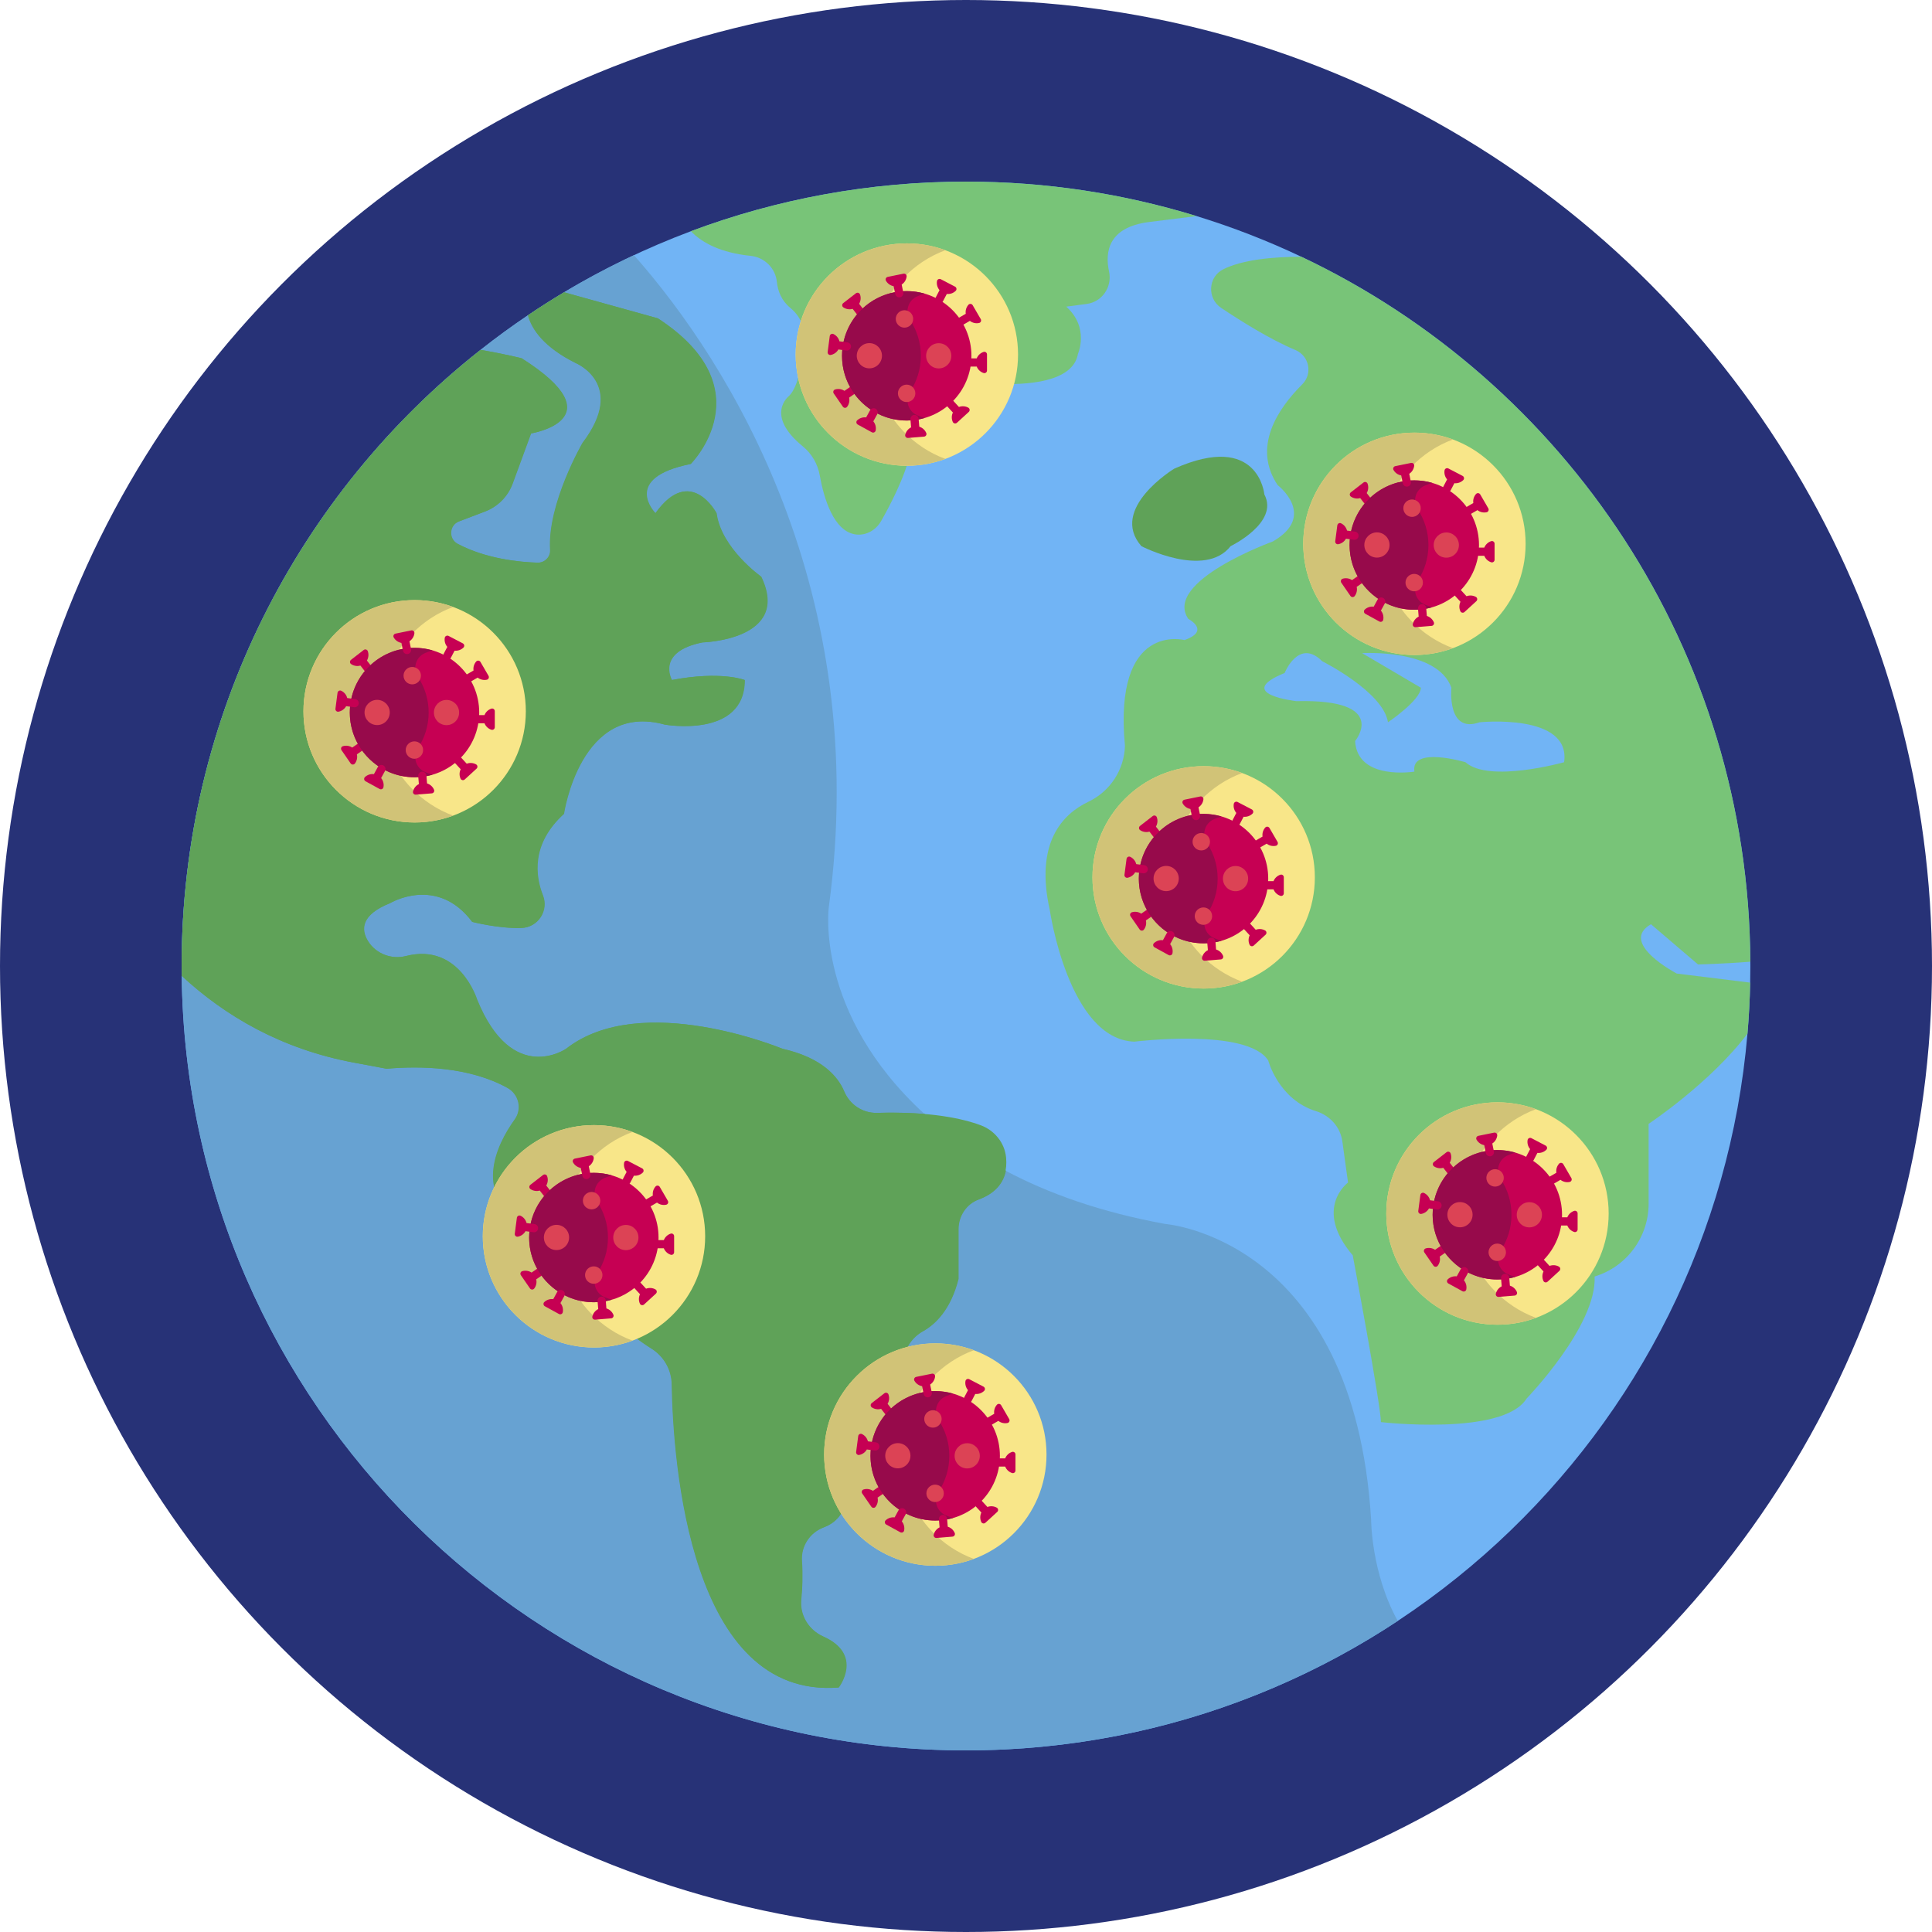 <?xml version="1.0" encoding="iso-8859-1"?>
<!-- Generator: Adobe Illustrator 22.0.1, SVG Export Plug-In . SVG Version: 6.00 Build 0)  -->
<svg version="1.1" xmlns="http://www.w3.org/2000/svg" xmlns:xlink="http://www.w3.org/1999/xlink" x="0px" y="0px"
	 viewBox="0 0 512 512" style="enable-background:new 0 0 512 512;" xml:space="preserve">
<g id="BULINE">
	<circle id="XMLID_1285_" style="fill:#273277;" cx="256" cy="256" r="256"/>
</g>
<g id="Icons">
	<g id="XMLID_1635_">
		<g id="XMLID_2345_">
			<path id="XMLID_2355_" style="fill:#71B4F5;" d="M463.864,256c0,1.476-0.02,2.942-0.049,4.408
				c-0.089,4.555-0.334,9.071-0.718,13.538c-9.101,106.394-98.346,189.924-207.102,189.924
				c-113.921,0-206.433-91.646-207.84-205.232c-0.01-0.876-0.02-1.761-0.02-2.637c0-66.223,30.972-125.215,79.21-163.271
				c4.063-3.207,8.245-6.267,12.544-9.16c3.129-2.125,6.326-4.152,9.573-6.1c10.626-6.356,21.871-11.787,33.628-16.194
				c22.688-8.501,47.255-13.144,72.904-13.144c21.271,0,41.784,3.198,61.107,9.13c9.563,2.932,18.831,6.543,27.755,10.773
				c70.031,33.156,118.564,104.299,118.997,186.824C463.864,255.242,463.864,255.616,463.864,256z"/>
			<path id="XMLID_2354_" style="fill:#67A2D2;" d="M370.417,429.562c-32.821,21.684-72.146,34.307-114.422,34.307
				c-113.921,0-206.433-91.646-207.84-205.232c-0.01-0.876-0.02-1.761-0.02-2.637c0-66.223,30.972-125.215,79.21-163.271
				c4.063-3.207,8.245-6.267,12.544-9.16c3.129-2.125,6.326-4.152,9.573-6.1c5.992-3.581,12.18-6.867,18.536-9.848
				c25.541,28.837,63.006,89.403,51.643,172.785c0,0-3.847,28.06,25.354,54.811c5.893,5.392,12.977,10.508,21.487,15.033
				c11.354,6.031,25.265,10.999,42.286,14.108c0,0,50.039,3.699,54.594,78.384C363.363,402.742,363.363,416.86,370.417,429.562z"/>
			<path id="XMLID_2353_" style="fill:#5FA258;" d="M253.939,325.722v13.187c-2.051,8.193-6.159,12.078-9.451,13.916
				c-2.82,1.575-4.749,4.393-5.056,7.608c-1.1,11.513-6.313,16.692-10.324,18.996c-3.024,1.737-4.842,4.999-4.842,8.486v8.364
				c0,3.685-2.255,6.995-5.684,8.345l-0.511,0.201c-3.585,1.411-5.896,4.971-5.628,8.814c0.265,3.803,0.111,7.347-0.179,10.268
				c-0.416,4.189,2.004,8.072,5.848,9.789c10.8,4.823,4.088,13.506,4.088,13.506c-39.39,3.105-43.824-59.376-44.205-80.37
				c-0.07-3.876-2.123-7.419-5.416-9.465c-14.154-8.797-32.531-31.524-32.531-31.524c-15.163-8.924-8.598-22.314-3.656-29.188
				c2.012-2.798,1.069-6.695-1.949-8.36c-10.233-5.648-23.181-5.847-32.037-5.072c-2.519-0.472-5.313-0.994-8.412-1.574
				c-19.441-3.581-34.415-12.426-45.838-23.012c-0.01-0.876-0.02-1.761-0.02-2.637c0-66.223,30.972-125.215,79.21-163.271
				c6.572,1.122,10.832,2.214,10.832,2.214c25.521,16.184,2.489,19.923,2.489,19.923l-4.875,13.288
				c-1.253,3.414-3.925,6.117-7.325,7.407l-6.879,2.61c-2.633,0.999-2.847,4.632-0.359,5.951c7.47,3.963,16.266,4.84,21.192,4.993
				c1.891,0.058,3.456-1.513,3.342-3.402c-0.744-12.271,8.6-28.359,8.6-28.359c11.826-15.565-1.869-21.163-1.869-21.163
				c-8.264-4.132-11.541-8.756-12.603-12.623c3.129-2.125,6.326-4.152,9.573-6.1l24.813,6.897
				c28.63,18.674,8.707,38.587,8.707,38.587c-18.664,3.739-9.327,13.066-9.327,13.066c9.327-13.066,16.175,0,16.175,0
				c1.249,9.337,11.826,16.804,11.826,16.804c8.087,16.804-15.555,17.424-15.555,17.424c-12.446,2.499-8.097,9.966-8.097,9.966
				c13.075-2.489,19.293,0,19.293,0c0,15.555-21.153,11.816-21.153,11.816c-22.412-6.218-26.761,23.652-26.761,23.652
				c-8.805,8.002-7.577,16.52-5.578,21.583c1.602,4.057-1.29,8.501-5.648,8.656c-5.989,0.212-13.046-1.608-13.046-1.608
				c-9.337-12.446-21.783-4.978-21.783-4.978c-7.782,3.114-7.782,7.003-5.837,10.113c2.09,3.341,6.229,4.889,10.047,3.914
				c14.13-3.608,18.812,11.485,18.812,11.485c9.337,23.032,23.652,13.076,23.652,13.076c19.913-15.565,57.251,0,57.251,0
				c10.484,2.368,14.722,7.307,16.406,11.324c1.471,3.509,4.917,5.79,8.72,5.68c14.19-0.411,22.733,1.502,27.518,3.278
				c3.658,1.358,6.347,4.637,6.72,8.521c0.648,6.741-3.585,9.786-7.333,11.157C256.033,319.071,253.939,322.257,253.939,325.722z"/>
			<path id="XMLID_2349_" style="fill:#78C478;" d="M437.526,244.932l12.465,10.655c0,0,6.484-0.138,13.863-0.728
				c-0.433-82.526-48.966-153.668-118.997-186.824c-7.768,0.024-15.585,0.815-20.644,3.308c-4.077,2.01-4.379,7.713-0.604,10.245
				c4.973,3.335,12.858,8.301,19.704,11.184c3.654,1.539,4.611,6.281,1.801,9.078c-6.478,6.449-13.287,16.575-6.534,26.701
				c0,0,10.576,8.097-1.25,14.935c0,0-29.25,10.586-22.402,20.543c0,0,6.011,3.109-1.033,5.598c0,0-18.88-4.978-15.771,28.01v0
				c-0.182,6.384-3.942,12.103-9.71,14.846c-6.818,3.242-14.214,10.856-10.204,28.719c0,0,4.978,34.228,22.402,34.848
				c0,0,29.87-3.729,35.478,4.978c0,0,2.694,10.343,12.674,13.445c3.682,1.145,6.448,4.196,6.975,8.016l1.503,10.897
				c0,0-9.337,6.848,1.25,19.293c0,0,7.467,39.836,7.467,44.195c0,0,32.359,3.729,38.587-6.228c0,0,18.664-19.293,18.044-32.359h0
				c8.504-2.589,14.315-10.433,14.315-19.322v-21.134c0,0,16.243-10.754,26.19-23.888c0.384-4.467,0.63-8.983,0.718-13.538
				l-19.441-2.401C444.374,258.007,428.819,249.91,437.526,244.932z M414.504,201.996c0,0-19.913,5.598-26.141,0
				c0,0-14.6-4.358-13.528,2.489c0,0-15.102,2.489-15.722-8.097c0,0,9.337-11.196-15.555-10.576c0,0-16.804-1.869-3.119-7.467
				c0,0,3.739-9.337,9.957-3.109c0,0,16.184,8.087,17.434,16.175c0,0,8.707-5.874,8.707-9.16l-15.555-9.16
				c0,0,19.913-1.249,23.652,9.16c0,0-1.25,12.269,7.467,9.16C392.102,191.41,416.373,188.921,414.504,201.996z"/>
			<path id="XMLID_2348_" style="fill:#5FA258;" d="M311.192,124.198c0,0-17.426,10.58-8.713,20.538c0,0,16.803,8.713,23.649,0
				c0,0,12.906-6.224,8.943-13.692C335.071,131.044,333.597,114.24,311.192,124.198z"/>
			<path id="XMLID_2347_" style="fill:#78C478;" d="M287.956,80.553l-5.397,0.705c6.228,5.598,3.119,12.475,3.119,12.475
				c-1.272,7.651-13.78,8.334-21.646,7.989c-3.07-0.135-6.09,1.128-7.962,3.566c-1.91,2.488-5.225,4.607-8.212,6.158
				c-3.383,1.756-5.814,4.946-6.634,8.668c-1.403,6.368-5.56,14.188-7.724,17.982c-1.342,2.353-3.922,3.868-6.613,3.552
				c-6.021-0.707-8.603-9.822-9.647-15.689c-0.537-3.016-2.123-5.741-4.497-7.678c-10.232-8.351-3.62-13.371-3.62-13.371
				c2.593-2.593,3.643-9.592,4.069-14.836c0.266-3.283-1.206-6.394-3.752-8.482c-2.395-1.964-3.319-4.539-3.566-6.916
				c-0.379-3.64-3.306-6.496-6.946-6.873c-7.895-0.818-12.806-3.404-15.837-6.526c22.688-8.501,47.255-13.144,72.904-13.144
				c21.271,0,41.784,3.198,61.107,9.13l-12.761,1.594c-10.587,1.412-11.566,7.829-10.431,13.118
				C294.785,76.046,292.086,80.013,287.956,80.553z"/>
			<path id="XMLID_2346_" style="fill:#5FA258;" d="M266.585,310.25c-0.846,4.339-4.181,6.533-7.202,7.635
				c-3.247,1.19-5.342,4.368-5.342,7.841v13.184c-2.056,8.196-6.159,12.082-9.455,13.912c-2.814,1.574-4.752,4.398-5.057,7.615
				c-1.102,11.511-6.307,16.686-10.321,18.988c-3.02,1.741-4.841,5.008-4.841,8.491v8.363c0,3.689-2.253,6.995-5.687,8.343
				l-0.512,0.207c-3.581,1.407-5.893,4.968-5.628,8.815c0.266,3.798,0.108,7.34-0.177,10.262c-0.413,4.191,2.007,8.077,5.844,9.789
				c10.803,4.821,4.093,13.508,4.093,13.508c-39.394,3.109-43.831-59.376-44.205-80.371c-0.069-3.876-2.125-7.418-5.421-9.465
				c-14.148-8.796-32.526-31.523-32.526-31.523c-15.161-8.924-8.599-22.314-3.66-29.191c2.017-2.794,1.072-6.69-1.948-8.353
				c-10.232-5.657-23.18-5.854-32.034-5.077c-2.519-0.472-5.313-0.994-8.412-1.574c-19.441-3.581-34.415-12.426-45.838-23.012
				c-0.01-0.876-0.02-1.761-0.02-2.637c0-66.223,30.972-125.215,79.21-163.271c6.572,1.122,10.832,2.214,10.832,2.214
				c25.521,16.184,2.489,19.923,2.489,19.923l-4.88,13.292c-1.25,3.414-3.926,6.11-7.32,7.399l-6.887,2.617
				c-2.627,0.994-2.843,4.634-0.354,5.952c7.467,3.955,16.263,4.841,21.192,4.988c1.889,0.059,3.453-1.515,3.345-3.404
				c-0.748-12.269,8.599-28.355,8.599-28.355c11.826-15.565-1.869-21.163-1.869-21.163c-8.264-4.132-11.541-8.756-12.603-12.623
				c3.129-2.125,6.326-4.152,9.573-6.1l24.813,6.897c28.63,18.674,8.707,38.587,8.707,38.587
				c-18.664,3.739-9.327,13.066-9.327,13.066c9.327-13.066,16.175,0,16.175,0c1.25,9.337,11.826,16.804,11.826,16.804
				c8.087,16.804-15.555,17.424-15.555,17.424c-12.446,2.499-8.097,9.966-8.097,9.966c13.075-2.489,19.293,0,19.293,0
				c0,15.555-21.153,11.816-21.153,11.816c-22.412-6.218-26.761,23.652-26.761,23.652c-8.806,7.999-7.576,16.519-5.578,21.586
				c1.604,4.053-1.289,8.501-5.647,8.648c-5.992,0.216-13.046-1.604-13.046-1.604c-9.337-12.446-21.783-4.978-21.783-4.978
				c-7.782,3.109-7.782,7.005-5.844,10.114c2.096,3.335,6.238,4.89,10.055,3.916c14.128-3.611,18.811,11.482,18.811,11.482
				c9.337,23.032,23.652,13.076,23.652,13.076c19.913-15.565,57.251,0,57.251,0c10.478,2.371,14.719,7.31,16.401,11.324
				c1.476,3.512,4.919,5.795,8.727,5.677c4.841-0.138,9.022-0.01,12.613,0.295C250.99,300.608,258.074,305.724,266.585,310.25z"/>
		</g>
		<g id="XMLID_2308_">
			<g id="XMLID_2342_">
				<circle id="XMLID_2344_" style="fill:#F8E689;" cx="318.982" cy="232.509" r="29.465"/>
				<path id="XMLID_2343_" style="fill:#D1C377;" d="M318.133,252.904c3.058,3.187,6.829,5.694,11.054,7.255
					c-3.178,1.177-6.62,1.816-10.206,1.816c-16.27,0-29.464-13.194-29.464-29.464c0-16.275,13.194-29.468,29.464-29.468
					c3.586,0,7.028,0.639,10.206,1.816c-4.225,1.561-7.996,4.068-11.054,7.255c-5.077,5.295-8.2,12.485-8.2,20.398
					C309.934,240.423,313.056,247.608,318.133,252.904z"/>
			</g>
			<g id="XMLID_2309_">
				<g id="XMLID_2340_">
					<path id="XMLID_2341_" style="fill:#C60053;" d="M332.257,250.579l3.135-2.874c0.345-0.317,0.293-0.885-0.114-1.117
						c-0.762-0.434-1.681-0.5-2.496-0.191l-1.441-1.572c-0.406-0.443-1.094-0.472-1.536-0.067c-0.443,0.406-0.472,1.094-0.067,1.536
						l1.441,1.572c-0.378,0.785-0.392,1.706-0.025,2.503C331.35,250.794,331.912,250.895,332.257,250.579z"/>
				</g>
				<g id="XMLID_2338_">
					<path id="XMLID_2339_" style="fill:#C60053;" d="M338.561,223.109l-2.135-3.678c-0.235-0.405-0.802-0.476-1.116-0.128
						c-0.587,0.651-0.849,1.535-0.722,2.397l-1.844,1.071c-0.519,0.301-0.696,0.967-0.394,1.486
						c0.301,0.519,0.967,0.696,1.486,0.394l1.844-1.071c0.685,0.538,1.582,0.748,2.439,0.562
						C338.577,224.041,338.796,223.514,338.561,223.109z"/>
				</g>
				<g id="XMLID_2336_">
					<path id="XMLID_2337_" style="fill:#C60053;" d="M331.749,214.508l-3.77-1.968c-0.415-0.217-0.932,0.026-1.011,0.488
						c-0.148,0.864,0.103,1.751,0.67,2.411l-0.987,1.89c-0.278,0.532-0.072,1.189,0.461,1.467c0.532,0.278,1.189,0.072,1.467-0.461
						l0.987-1.89c0.866,0.088,1.737-0.213,2.362-0.829C332.26,215.288,332.164,214.725,331.749,214.508z"/>
				</g>
				<g id="XMLID_2334_">
					<path id="XMLID_2335_" style="fill:#C60053;" d="M299.605,242.82l2.415,3.501c0.266,0.386,0.836,0.412,1.122,0.041
						c0.535-0.695,0.727-1.596,0.534-2.445l1.755-1.211c0.494-0.341,0.619-1.018,0.278-1.512s-1.018-0.619-1.512-0.278l-1.755,1.211
						c-0.725-0.483-1.636-0.623-2.475-0.37C299.517,241.891,299.339,242.434,299.605,242.82z"/>
				</g>
				<g id="XMLID_2332_">
					<path id="XMLID_2333_" style="fill:#C60053;" d="M305.481,216.265l-3.36,2.608c-0.37,0.287-0.365,0.858,0.022,1.123
						c0.724,0.495,1.635,0.636,2.472,0.395l1.308,1.684c0.368,0.474,1.051,0.56,1.525,0.192c0.474-0.368,0.56-1.051,0.192-1.525
						l-1.308-1.684c0.441-0.751,0.53-1.668,0.23-2.492C306.403,216.124,305.851,215.977,305.481,216.265z"/>
				</g>
				<circle id="XMLID_2331_" style="fill:#C60053;" cx="318.948" cy="232.84" r="17.145"/>
				<path id="XMLID_2330_" style="fill:#970A4B;" d="M321.731,248.599c-2.453-1.055-3.346-4.088-1.873-6.315
					c1.791-2.708,2.833-5.954,2.833-9.443c0-3.489-1.043-6.735-2.833-9.442c-1.473-2.228-0.581-5.261,1.873-6.315
					c0.018-0.008,0.035-0.015,0.053-0.023c0.628-0.268,1.275-0.498,1.939-0.69c-1.515-0.439-3.118-0.674-4.775-0.674
					c-2.382,0-4.651,0.486-6.712,1.364c-6.134,2.611-10.433,8.694-10.433,15.78c0,7.087,4.3,13.169,10.433,15.781
					c2.061,0.878,4.33,1.364,6.712,1.364c1.657,0,3.26-0.235,4.775-0.674c-0.664-0.191-1.311-0.423-1.939-0.69
					C321.766,248.614,321.748,248.606,321.731,248.599z"/>
				<g id="XMLID_2328_">
					<circle id="XMLID_2329_" style="fill:#DC4355;" cx="309.046" cy="232.819" r="3.341"/>
				</g>
				<g id="XMLID_2326_">
					<circle id="XMLID_2327_" style="fill:#DC4355;" cx="327.43" cy="232.84" r="3.341"/>
				</g>
				<g id="XMLID_2322_">
					<circle id="XMLID_2323_" style="fill:#DC4355;" cx="318.349" cy="223.066" r="2.308"/>
				</g>
				<g id="XMLID_2320_">
					<circle id="XMLID_2321_" style="fill:#DC4355;" cx="318.922" cy="242.785" r="2.308"/>
				</g>
				<g id="XMLID_2318_">
					<path id="XMLID_2319_" style="fill:#C60053;" d="M318.081,211.074l-4.167,0.85c-0.459,0.094-0.707,0.608-0.477,1.017
						c0.43,0.764,1.184,1.294,2.041,1.449l0.426,2.089c0.12,0.588,0.694,0.968,1.283,0.848s0.968-0.694,0.848-1.283l-0.426-2.089
						c0.728-0.478,1.214-1.261,1.31-2.133C318.969,211.356,318.54,210.98,318.081,211.074z"/>
				</g>
				<g id="XMLID_2316_">
					<path id="XMLID_2317_" style="fill:#C60053;" d="M298.546,227.614l-0.553,4.217c-0.061,0.465,0.345,0.867,0.806,0.782
						c0.863-0.158,1.609-0.698,2.035-1.458l2.114,0.277c0.595,0.078,1.141-0.341,1.219-0.937c0.078-0.595-0.341-1.141-0.937-1.219
						L301.116,229c-0.215-0.844-0.797-1.559-1.59-1.933C299.102,226.866,298.607,227.15,298.546,227.614z"/>
				</g>
				<g id="XMLID_2314_">
					<path id="XMLID_2315_" style="fill:#C60053;" d="M340.222,236.73v-4.253c0-0.469-0.454-0.814-0.901-0.671
						c-0.835,0.269-1.505,0.901-1.828,1.71h-2.132c-0.6,0-1.087,0.487-1.087,1.087c0,0.6,0.487,1.087,1.087,1.087h2.132
						c0.323,0.809,0.993,1.442,1.828,1.71C339.767,237.544,340.222,237.198,340.222,236.73z"/>
				</g>
				<g id="XMLID_2312_">
					<path id="XMLID_2313_" style="fill:#C60053;" d="M323.532,254.256l-4.239,0.348c-0.467,0.038-0.849-0.386-0.742-0.843
						c0.199-0.854,0.775-1.574,1.555-1.961l-0.174-2.125c-0.049-0.598,0.396-1.123,0.995-1.172c0.598-0.049,1.123,0.396,1.172,0.995
						l0.174,2.125c0.833,0.255,1.518,0.872,1.854,1.682C324.306,253.737,323.999,254.218,323.532,254.256z"/>
				</g>
				<g id="XMLID_2310_">
					<path id="XMLID_2311_" style="fill:#C60053;" d="M309.697,253.1l-3.729-2.046c-0.411-0.225-0.495-0.79-0.155-1.112
						c0.637-0.603,1.514-0.886,2.378-0.78l1.026-1.87c0.289-0.526,0.95-0.719,1.476-0.43c0.526,0.289,0.719,0.95,0.43,1.476
						l-1.026,1.87c0.554,0.672,0.786,1.564,0.62,2.425C310.629,253.093,310.107,253.326,309.697,253.1z"/>
				</g>
			</g>
		</g>
		<g id="XMLID_2272_">
			<g id="XMLID_2305_">
				<circle id="XMLID_2307_" style="fill:#F8E689;" cx="109.885" cy="188.499" r="29.465"/>
				<path id="XMLID_2306_" style="fill:#D1C377;" d="M109.036,208.894c3.058,3.187,6.829,5.694,11.054,7.255
					c-3.178,1.177-6.62,1.816-10.206,1.816c-16.27,0-29.464-13.194-29.464-29.464c0-16.275,13.194-29.468,29.464-29.468
					c3.586,0,7.028,0.639,10.206,1.816c-4.225,1.561-7.996,4.068-11.054,7.255c-5.077,5.295-8.2,12.485-8.2,20.398
					C100.836,196.413,103.958,203.598,109.036,208.894z"/>
			</g>
			<g id="XMLID_2273_">
				<g id="XMLID_2303_">
					<path id="XMLID_2304_" style="fill:#C60053;" d="M123.16,206.569l3.135-2.874c0.345-0.317,0.293-0.885-0.114-1.117
						c-0.762-0.434-1.681-0.5-2.496-0.191l-1.441-1.572c-0.406-0.443-1.094-0.472-1.536-0.067c-0.443,0.406-0.472,1.094-0.067,1.536
						l1.441,1.572c-0.378,0.785-0.392,1.706-0.025,2.503C122.252,206.784,122.814,206.885,123.16,206.569z"/>
				</g>
				<g id="XMLID_2301_">
					<path id="XMLID_2302_" style="fill:#C60053;" d="M129.463,179.099l-2.135-3.678c-0.235-0.405-0.802-0.476-1.116-0.128
						c-0.587,0.651-0.849,1.535-0.722,2.397l-1.844,1.071c-0.519,0.301-0.696,0.967-0.394,1.486
						c0.301,0.519,0.967,0.696,1.486,0.394l1.844-1.071c0.685,0.538,1.582,0.748,2.439,0.562
						C129.479,180.031,129.698,179.504,129.463,179.099z"/>
				</g>
				<g id="XMLID_2299_">
					<path id="XMLID_2300_" style="fill:#C60053;" d="M122.651,170.498l-3.77-1.968c-0.415-0.217-0.932,0.026-1.011,0.488
						c-0.148,0.864,0.103,1.751,0.67,2.411l-0.987,1.89c-0.278,0.532-0.072,1.189,0.461,1.467c0.532,0.278,1.189,0.072,1.467-0.461
						l0.987-1.89c0.866,0.088,1.737-0.213,2.362-0.829C123.163,171.278,123.066,170.715,122.651,170.498z"/>
				</g>
				<g id="XMLID_2296_">
					<path id="XMLID_2298_" style="fill:#C60053;" d="M90.507,198.81l2.415,3.501c0.266,0.386,0.836,0.412,1.122,0.041
						c0.535-0.695,0.727-1.596,0.534-2.445l1.755-1.211c0.494-0.341,0.619-1.018,0.278-1.512c-0.341-0.494-1.018-0.619-1.512-0.278
						l-1.755,1.211c-0.725-0.483-1.636-0.623-2.475-0.37C90.419,197.881,90.241,198.424,90.507,198.81z"/>
				</g>
				<g id="XMLID_2294_">
					<path id="XMLID_2295_" style="fill:#C60053;" d="M96.383,172.255l-3.36,2.608c-0.37,0.287-0.365,0.858,0.022,1.123
						c0.724,0.495,1.635,0.636,2.472,0.395l1.308,1.684c0.368,0.474,1.051,0.56,1.525,0.192c0.474-0.368,0.56-1.051,0.192-1.525
						l-1.308-1.684c0.441-0.751,0.53-1.668,0.23-2.492C97.305,172.114,96.753,171.967,96.383,172.255z"/>
				</g>
				<circle id="XMLID_2293_" style="fill:#C60053;" cx="109.85" cy="188.83" r="17.145"/>
				<path id="XMLID_2292_" style="fill:#970A4B;" d="M112.633,204.588c-2.453-1.055-3.346-4.088-1.873-6.315
					c1.791-2.708,2.833-5.954,2.833-9.443c0-3.489-1.042-6.735-2.833-9.442c-1.473-2.228-0.581-5.261,1.873-6.315
					c0.018-0.008,0.035-0.015,0.053-0.023c0.628-0.268,1.275-0.498,1.939-0.69c-1.515-0.439-3.118-0.674-4.775-0.674
					c-2.382,0-4.651,0.486-6.712,1.364c-6.134,2.611-10.433,8.694-10.433,15.78s4.3,13.169,10.433,15.781
					c2.061,0.878,4.33,1.364,6.712,1.364c1.657,0,3.26-0.235,4.775-0.674c-0.664-0.191-1.311-0.423-1.939-0.69
					C112.668,204.604,112.651,204.596,112.633,204.588z"/>
				<g id="XMLID_2290_">
					<circle id="XMLID_2291_" style="fill:#DC4355;" cx="99.948" cy="188.809" r="3.341"/>
				</g>
				<g id="XMLID_2288_">
					<circle id="XMLID_2289_" style="fill:#DC4355;" cx="118.332" cy="188.83" r="3.341"/>
				</g>
				<g id="XMLID_2286_">
					<circle id="XMLID_2287_" style="fill:#DC4355;" cx="109.251" cy="179.056" r="2.308"/>
				</g>
				<g id="XMLID_2284_">
					<circle id="XMLID_2285_" style="fill:#DC4355;" cx="109.824" cy="198.775" r="2.308"/>
				</g>
				<g id="XMLID_2282_">
					<path id="XMLID_2283_" style="fill:#C60053;" d="M108.983,167.064l-4.167,0.85c-0.459,0.094-0.707,0.608-0.477,1.017
						c0.43,0.764,1.184,1.294,2.041,1.449l0.426,2.089c0.12,0.588,0.694,0.968,1.283,0.848c0.588-0.12,0.968-0.694,0.848-1.283
						l-0.426-2.089c0.728-0.478,1.214-1.261,1.31-2.133C109.872,167.346,109.442,166.97,108.983,167.064z"/>
				</g>
				<g id="XMLID_2280_">
					<path id="XMLID_2281_" style="fill:#C60053;" d="M89.448,183.604l-0.553,4.217c-0.061,0.465,0.345,0.867,0.806,0.782
						c0.863-0.158,1.609-0.698,2.035-1.458l2.114,0.277c0.595,0.078,1.141-0.341,1.219-0.937s-0.341-1.141-0.937-1.219l-2.114-0.277
						c-0.215-0.844-0.797-1.559-1.59-1.933C90.005,182.856,89.509,183.139,89.448,183.604z"/>
				</g>
				<g id="XMLID_2278_">
					<path id="XMLID_2279_" style="fill:#C60053;" d="M131.124,192.719v-4.253c0-0.469-0.454-0.814-0.901-0.671
						c-0.835,0.269-1.505,0.901-1.828,1.71h-2.132c-0.6,0-1.087,0.487-1.087,1.087c0,0.6,0.487,1.087,1.087,1.087h2.132
						c0.323,0.809,0.993,1.442,1.828,1.71C130.669,193.534,131.124,193.188,131.124,192.719z"/>
				</g>
				<g id="XMLID_2276_">
					<path id="XMLID_2277_" style="fill:#C60053;" d="M114.434,210.246l-4.239,0.348c-0.467,0.038-0.849-0.386-0.742-0.843
						c0.199-0.854,0.775-1.574,1.555-1.961l-0.174-2.125c-0.049-0.598,0.396-1.123,0.995-1.172c0.598-0.049,1.123,0.396,1.172,0.995
						l0.174,2.125c0.833,0.255,1.518,0.872,1.854,1.682C115.209,209.727,114.901,210.208,114.434,210.246z"/>
				</g>
				<g id="XMLID_2274_">
					<path id="XMLID_2275_" style="fill:#C60053;" d="M100.599,209.09l-3.729-2.046c-0.411-0.225-0.495-0.79-0.155-1.112
						c0.637-0.603,1.514-0.886,2.378-0.78l1.026-1.87c0.289-0.526,0.95-0.719,1.476-0.43c0.526,0.289,0.719,0.95,0.43,1.476
						l-1.026,1.87c0.554,0.672,0.786,1.564,0.62,2.425C101.531,209.083,101.01,209.316,100.599,209.09z"/>
				</g>
			</g>
		</g>
		<g id="XMLID_2237_">
			<g id="XMLID_2269_">
				<circle id="XMLID_2271_" style="fill:#F8E689;" cx="240.328" cy="93.965" r="29.465"/>
				<path id="XMLID_2270_" style="fill:#D1C377;" d="M239.479,114.359c3.058,3.187,6.829,5.694,11.054,7.255
					c-3.178,1.177-6.62,1.816-10.206,1.816c-16.27,0-29.464-13.194-29.464-29.464c0-16.275,13.194-29.468,29.464-29.468
					c3.586,0,7.028,0.639,10.206,1.816c-4.225,1.561-7.996,4.068-11.054,7.255c-5.077,5.295-8.2,12.485-8.2,20.398
					C231.279,101.878,234.401,109.064,239.479,114.359z"/>
			</g>
			<g id="XMLID_2238_">
				<g id="XMLID_2267_">
					<path id="XMLID_2268_" style="fill:#C60053;" d="M253.603,112.034l3.135-2.874c0.345-0.317,0.293-0.885-0.114-1.117
						c-0.762-0.434-1.681-0.5-2.496-0.191l-1.441-1.572c-0.406-0.443-1.094-0.472-1.536-0.067c-0.443,0.406-0.472,1.094-0.067,1.536
						l1.441,1.572c-0.378,0.785-0.392,1.706-0.025,2.503C252.695,112.249,253.257,112.351,253.603,112.034z"/>
				</g>
				<g id="XMLID_2265_">
					<path id="XMLID_2266_" style="fill:#C60053;" d="M259.906,84.564l-2.135-3.678c-0.235-0.405-0.802-0.476-1.116-0.128
						c-0.587,0.651-0.849,1.535-0.722,2.397l-1.844,1.071c-0.519,0.301-0.696,0.967-0.394,1.486s0.967,0.696,1.486,0.394
						l1.844-1.071c0.685,0.538,1.582,0.748,2.439,0.562C259.922,85.497,260.141,84.969,259.906,84.564z"/>
				</g>
				<g id="XMLID_2263_">
					<path id="XMLID_2264_" style="fill:#C60053;" d="M253.094,75.964l-3.77-1.968c-0.415-0.217-0.932,0.026-1.011,0.488
						c-0.148,0.864,0.103,1.751,0.67,2.411l-0.987,1.89c-0.278,0.532-0.072,1.189,0.461,1.467c0.532,0.278,1.189,0.072,1.467-0.461
						l0.987-1.89c0.866,0.088,1.737-0.213,2.362-0.829C253.606,76.743,253.51,76.18,253.094,75.964z"/>
				</g>
				<g id="XMLID_2261_">
					<path id="XMLID_2262_" style="fill:#C60053;" d="M220.95,104.275l2.415,3.501c0.266,0.386,0.836,0.412,1.122,0.041
						c0.535-0.695,0.727-1.596,0.534-2.445l1.755-1.211c0.494-0.341,0.619-1.018,0.278-1.512c-0.341-0.494-1.018-0.619-1.512-0.278
						l-1.755,1.211c-0.725-0.483-1.636-0.623-2.475-0.37C220.862,103.347,220.684,103.889,220.95,104.275z"/>
				</g>
				<g id="XMLID_2259_">
					<path id="XMLID_2260_" style="fill:#C60053;" d="M226.826,77.72l-3.36,2.608c-0.37,0.287-0.365,0.858,0.022,1.123
						c0.724,0.495,1.635,0.636,2.472,0.395l1.308,1.684c0.368,0.474,1.051,0.56,1.525,0.192c0.474-0.368,0.56-1.051,0.192-1.525
						l-1.308-1.684c0.441-0.751,0.53-1.668,0.23-2.492C227.748,77.58,227.197,77.433,226.826,77.72z"/>
				</g>
				<circle id="XMLID_2258_" style="fill:#C60053;" cx="240.293" cy="94.296" r="17.145"/>
				<path id="XMLID_2257_" style="fill:#970A4B;" d="M243.076,110.054c-2.453-1.055-3.346-4.088-1.873-6.315
					c1.791-2.708,2.833-5.954,2.833-9.443c0-3.489-1.042-6.735-2.833-9.442c-1.473-2.228-0.581-5.261,1.873-6.315
					c0.018-0.008,0.035-0.015,0.053-0.023c0.628-0.268,1.275-0.498,1.939-0.69c-1.515-0.439-3.118-0.674-4.775-0.674
					c-2.382,0-4.651,0.486-6.712,1.364c-6.134,2.611-10.433,8.694-10.433,15.78c0,7.087,4.3,13.169,10.433,15.781
					c2.061,0.878,4.33,1.364,6.712,1.364c1.657,0,3.26-0.235,4.775-0.674c-0.664-0.191-1.311-0.423-1.939-0.69
					C243.112,110.069,243.094,110.061,243.076,110.054z"/>
				<g id="XMLID_2255_">
					<circle id="XMLID_2256_" style="fill:#DC4355;" cx="230.392" cy="94.274" r="3.341"/>
				</g>
				<g id="XMLID_2253_">
					<circle id="XMLID_2254_" style="fill:#DC4355;" cx="248.775" cy="94.296" r="3.341"/>
				</g>
				<g id="XMLID_2251_">
					<circle id="XMLID_2252_" style="fill:#DC4355;" cx="239.694" cy="84.522" r="2.308"/>
				</g>
				<g id="XMLID_2249_">
					<circle id="XMLID_2250_" style="fill:#DC4355;" cx="240.268" cy="104.241" r="2.308"/>
				</g>
				<g id="XMLID_2247_">
					<path id="XMLID_2248_" style="fill:#C60053;" d="M239.426,72.529l-4.167,0.85c-0.459,0.094-0.707,0.608-0.477,1.017
						c0.43,0.764,1.184,1.294,2.041,1.449l0.426,2.089c0.12,0.588,0.694,0.968,1.283,0.848c0.588-0.12,0.968-0.694,0.848-1.283
						l-0.426-2.089c0.728-0.478,1.214-1.261,1.31-2.133C240.315,72.811,239.885,72.435,239.426,72.529z"/>
				</g>
				<g id="XMLID_2245_">
					<path id="XMLID_2246_" style="fill:#C60053;" d="M219.891,89.07l-0.553,4.217c-0.061,0.465,0.345,0.867,0.806,0.782
						c0.863-0.158,1.609-0.698,2.035-1.458l2.114,0.277c0.595,0.078,1.141-0.341,1.219-0.937c0.078-0.595-0.341-1.141-0.937-1.219
						l-2.114-0.277c-0.215-0.844-0.797-1.559-1.59-1.933C220.448,88.321,219.952,88.605,219.891,89.07z"/>
				</g>
				<g id="XMLID_2243_">
					<path id="XMLID_2244_" style="fill:#C60053;" d="M261.567,98.185v-4.253c0-0.469-0.454-0.814-0.901-0.671
						c-0.835,0.269-1.505,0.901-1.828,1.71h-2.132c-0.6,0-1.087,0.487-1.087,1.087c0,0.6,0.487,1.087,1.087,1.087h2.132
						c0.323,0.809,0.993,1.442,1.828,1.71C261.113,98.999,261.567,98.653,261.567,98.185z"/>
				</g>
				<g id="XMLID_2241_">
					<path id="XMLID_2242_" style="fill:#C60053;" d="M244.877,115.712l-4.239,0.348c-0.467,0.038-0.849-0.386-0.742-0.843
						c0.199-0.854,0.775-1.574,1.555-1.961l-0.174-2.125c-0.049-0.598,0.396-1.123,0.995-1.172s1.123,0.396,1.172,0.995l0.174,2.125
						c0.833,0.255,1.518,0.872,1.854,1.682C245.652,115.192,245.344,115.673,244.877,115.712z"/>
				</g>
				<g id="XMLID_2239_">
					<path id="XMLID_2240_" style="fill:#C60053;" d="M231.042,114.555l-3.729-2.046c-0.411-0.225-0.495-0.79-0.155-1.112
						c0.637-0.603,1.514-0.886,2.378-0.78l1.026-1.87c0.289-0.526,0.95-0.719,1.476-0.43s0.719,0.95,0.43,1.476l-1.026,1.87
						c0.554,0.672,0.786,1.564,0.62,2.425C231.975,114.549,231.453,114.781,231.042,114.555z"/>
				</g>
			</g>
		</g>
		<g id="XMLID_2202_">
			<g id="XMLID_2234_">
				<circle id="XMLID_2236_" style="fill:#F8E689;" cx="157.411" cy="327.63" r="29.465"/>
				<path id="XMLID_2235_" style="fill:#D1C377;" d="M156.562,348.024c3.058,3.187,6.829,5.694,11.054,7.255
					c-3.178,1.177-6.62,1.816-10.206,1.816c-16.27,0-29.464-13.194-29.464-29.464c0-16.275,13.194-29.468,29.464-29.468
					c3.586,0,7.028,0.639,10.206,1.816c-4.225,1.561-7.996,4.068-11.054,7.255c-5.077,5.295-8.2,12.485-8.2,20.398
					C148.362,335.543,151.485,342.729,156.562,348.024z"/>
			</g>
			<g id="XMLID_2203_">
				<g id="XMLID_2232_">
					<path id="XMLID_2233_" style="fill:#C60053;" d="M170.686,345.699l3.135-2.874c0.345-0.317,0.293-0.885-0.114-1.117
						c-0.762-0.434-1.681-0.5-2.496-0.191l-1.441-1.572c-0.406-0.443-1.094-0.472-1.536-0.067s-0.472,1.094-0.067,1.536l1.441,1.572
						c-0.378,0.785-0.392,1.706-0.025,2.503C169.779,345.914,170.341,346.016,170.686,345.699z"/>
				</g>
				<g id="XMLID_2230_">
					<path id="XMLID_2231_" style="fill:#C60053;" d="M176.989,318.229l-2.135-3.678c-0.235-0.405-0.802-0.476-1.116-0.128
						c-0.587,0.651-0.849,1.535-0.722,2.397l-1.844,1.071c-0.519,0.301-0.696,0.967-0.394,1.486
						c0.301,0.519,0.967,0.696,1.486,0.394l1.844-1.071c0.685,0.538,1.582,0.748,2.439,0.562
						C177.005,319.162,177.225,318.634,176.989,318.229z"/>
				</g>
				<g id="XMLID_2228_">
					<path id="XMLID_2229_" style="fill:#C60053;" d="M170.177,309.628l-3.77-1.968c-0.415-0.217-0.932,0.026-1.011,0.488
						c-0.148,0.864,0.103,1.751,0.67,2.411l-0.987,1.89c-0.278,0.532-0.072,1.189,0.461,1.467s1.189,0.072,1.467-0.461l0.987-1.89
						c0.866,0.088,1.737-0.213,2.362-0.829C170.689,310.408,170.593,309.845,170.177,309.628z"/>
				</g>
				<g id="XMLID_2226_">
					<path id="XMLID_2227_" style="fill:#C60053;" d="M138.033,337.94l2.415,3.501c0.266,0.386,0.836,0.412,1.122,0.041
						c0.535-0.695,0.727-1.596,0.534-2.445l1.755-1.211c0.494-0.341,0.619-1.018,0.278-1.512c-0.341-0.494-1.018-0.619-1.512-0.278
						l-1.755,1.211c-0.725-0.483-1.636-0.623-2.475-0.37C137.945,337.012,137.767,337.554,138.033,337.94z"/>
				</g>
				<g id="XMLID_2224_">
					<path id="XMLID_2225_" style="fill:#C60053;" d="M143.91,311.385l-3.36,2.608c-0.37,0.287-0.365,0.858,0.022,1.123
						c0.724,0.495,1.635,0.636,2.472,0.395l1.308,1.684c0.368,0.474,1.051,0.56,1.525,0.192c0.474-0.368,0.56-1.051,0.192-1.525
						l-1.308-1.684c0.441-0.751,0.53-1.668,0.23-2.492C144.832,311.245,144.28,311.097,143.91,311.385z"/>
				</g>
				<circle id="XMLID_2223_" style="fill:#C60053;" cx="157.376" cy="327.961" r="17.145"/>
				<path id="XMLID_2222_" style="fill:#970A4B;" d="M160.159,343.719c-2.453-1.055-3.346-4.088-1.873-6.315
					c1.791-2.708,2.833-5.954,2.833-9.443c0-3.489-1.042-6.735-2.833-9.442c-1.473-2.228-0.581-5.261,1.873-6.315
					c0.018-0.008,0.035-0.015,0.053-0.023c0.628-0.268,1.275-0.498,1.939-0.69c-1.515-0.439-3.118-0.674-4.775-0.674
					c-2.382,0-4.651,0.486-6.712,1.364c-6.134,2.611-10.433,8.694-10.433,15.78c0,7.087,4.3,13.169,10.433,15.781
					c2.061,0.878,4.33,1.364,6.712,1.364c1.657,0,3.26-0.235,4.775-0.674c-0.664-0.191-1.311-0.423-1.939-0.69
					C160.195,343.734,160.177,343.726,160.159,343.719z"/>
				<g id="XMLID_2220_">
					<circle id="XMLID_2221_" style="fill:#DC4355;" cx="147.475" cy="327.939" r="3.341"/>
				</g>
				<g id="XMLID_2218_">
					<circle id="XMLID_2219_" style="fill:#DC4355;" cx="165.858" cy="327.961" r="3.341"/>
				</g>
				<g id="XMLID_2216_">
					<circle id="XMLID_2217_" style="fill:#DC4355;" cx="156.777" cy="318.187" r="2.308"/>
				</g>
				<g id="XMLID_2214_">
					<circle id="XMLID_2215_" style="fill:#DC4355;" cx="157.351" cy="337.905" r="2.308"/>
				</g>
				<g id="XMLID_2212_">
					<path id="XMLID_2213_" style="fill:#C60053;" d="M156.509,306.194l-4.167,0.85c-0.459,0.094-0.707,0.608-0.477,1.017
						c0.43,0.764,1.184,1.294,2.041,1.449l0.426,2.089c0.12,0.588,0.694,0.968,1.283,0.848s0.968-0.694,0.848-1.283l-0.426-2.089
						c0.728-0.478,1.214-1.261,1.31-2.133C157.398,306.476,156.969,306.1,156.509,306.194z"/>
				</g>
				<g id="XMLID_2210_">
					<path id="XMLID_2211_" style="fill:#C60053;" d="M136.975,322.734l-0.553,4.217c-0.061,0.465,0.345,0.867,0.806,0.782
						c0.863-0.158,1.609-0.698,2.035-1.458l2.114,0.277c0.595,0.078,1.141-0.341,1.219-0.937c0.078-0.595-0.341-1.141-0.937-1.219
						l-2.114-0.277c-0.215-0.844-0.797-1.559-1.59-1.933C137.531,321.986,137.036,322.27,136.975,322.734z"/>
				</g>
				<g id="XMLID_2208_">
					<path id="XMLID_2209_" style="fill:#C60053;" d="M178.65,331.85v-4.253c0-0.469-0.454-0.814-0.901-0.671
						c-0.835,0.269-1.505,0.901-1.828,1.71h-2.132c-0.6,0-1.087,0.487-1.087,1.087s0.487,1.087,1.087,1.087h2.132
						c0.323,0.809,0.993,1.442,1.828,1.71C178.196,332.664,178.65,332.318,178.65,331.85z"/>
				</g>
				<g id="XMLID_2206_">
					<path id="XMLID_2207_" style="fill:#C60053;" d="M161.961,349.377l-4.239,0.348c-0.467,0.038-0.849-0.386-0.742-0.843
						c0.199-0.854,0.775-1.574,1.555-1.961l-0.174-2.125c-0.049-0.598,0.396-1.123,0.995-1.172c0.598-0.049,1.123,0.396,1.172,0.995
						l0.174,2.125c0.833,0.255,1.518,0.872,1.854,1.682C162.735,348.857,162.428,349.338,161.961,349.377z"/>
				</g>
				<g id="XMLID_2204_">
					<path id="XMLID_2205_" style="fill:#C60053;" d="M148.125,348.22l-3.729-2.046c-0.411-0.225-0.495-0.79-0.155-1.112
						c0.637-0.603,1.514-0.886,2.378-0.78l1.026-1.87c0.289-0.526,0.95-0.719,1.476-0.43c0.526,0.289,0.719,0.95,0.43,1.476
						l-1.026,1.87c0.554,0.672,0.786,1.564,0.62,2.425C149.058,348.214,148.536,348.446,148.125,348.22z"/>
				</g>
			</g>
		</g>
		<g id="XMLID_2165_">
			<g id="XMLID_2198_">
				<circle id="XMLID_2201_" style="fill:#F8E689;" cx="247.873" cy="385.475" r="29.465"/>
				<path id="XMLID_2199_" style="fill:#D1C377;" d="M247.024,405.87c3.058,3.187,6.829,5.694,11.054,7.255
					c-3.178,1.177-6.62,1.816-10.206,1.816c-16.27,0-29.464-13.194-29.464-29.464c0-16.275,13.194-29.468,29.464-29.468
					c3.586,0,7.028,0.639,10.206,1.816c-4.225,1.561-7.996,4.068-11.054,7.255c-5.077,5.295-8.2,12.485-8.2,20.398
					C238.824,393.389,241.946,400.574,247.024,405.87z"/>
			</g>
			<g id="XMLID_2166_">
				<g id="XMLID_2196_">
					<path id="XMLID_2197_" style="fill:#C60053;" d="M261.148,403.544l3.135-2.874c0.345-0.317,0.293-0.885-0.114-1.117
						c-0.762-0.434-1.681-0.5-2.496-0.191l-1.441-1.572c-0.406-0.443-1.094-0.472-1.536-0.067s-0.472,1.094-0.067,1.536l1.441,1.572
						c-0.378,0.785-0.392,1.706-0.025,2.503C260.24,403.76,260.802,403.861,261.148,403.544z"/>
				</g>
				<g id="XMLID_2194_">
					<path id="XMLID_2195_" style="fill:#C60053;" d="M267.451,376.075l-2.135-3.678c-0.235-0.405-0.802-0.476-1.116-0.128
						c-0.587,0.651-0.849,1.535-0.722,2.397l-1.844,1.071c-0.519,0.301-0.696,0.967-0.394,1.486
						c0.301,0.519,0.967,0.696,1.486,0.394l1.844-1.071c0.685,0.538,1.582,0.748,2.439,0.562
						C267.467,377.007,267.686,376.48,267.451,376.075z"/>
				</g>
				<g id="XMLID_2192_">
					<path id="XMLID_2193_" style="fill:#C60053;" d="M260.639,367.474l-3.77-1.968c-0.415-0.217-0.932,0.026-1.011,0.488
						c-0.148,0.864,0.103,1.751,0.67,2.411l-0.987,1.89c-0.278,0.532-0.072,1.189,0.461,1.467c0.532,0.278,1.189,0.072,1.467-0.461
						l0.987-1.89c0.866,0.088,1.737-0.213,2.362-0.829C261.151,368.254,261.055,367.691,260.639,367.474z"/>
				</g>
				<g id="XMLID_2190_">
					<path id="XMLID_2191_" style="fill:#C60053;" d="M228.495,395.786l2.415,3.501c0.266,0.386,0.836,0.412,1.122,0.041
						c0.535-0.695,0.727-1.596,0.534-2.445l1.755-1.211c0.494-0.341,0.619-1.018,0.278-1.512c-0.341-0.494-1.018-0.619-1.512-0.278
						l-1.755,1.211c-0.725-0.483-1.636-0.623-2.475-0.37C228.407,394.857,228.229,395.4,228.495,395.786z"/>
				</g>
				<g id="XMLID_2188_">
					<path id="XMLID_2189_" style="fill:#C60053;" d="M234.371,369.231l-3.36,2.608c-0.37,0.287-0.365,0.858,0.022,1.123
						c0.724,0.495,1.635,0.636,2.472,0.395l1.308,1.684c0.368,0.474,1.051,0.56,1.525,0.192c0.474-0.368,0.56-1.051,0.192-1.525
						l-1.308-1.684c0.441-0.751,0.53-1.668,0.23-2.492C235.293,369.09,234.741,368.943,234.371,369.231z"/>
				</g>
				<circle id="XMLID_2187_" style="fill:#C60053;" cx="247.838" cy="385.806" r="17.145"/>
				<path id="XMLID_2186_" style="fill:#970A4B;" d="M250.621,401.564c-2.453-1.055-3.346-4.088-1.873-6.315
					c1.791-2.708,2.833-5.954,2.833-9.443c0-3.489-1.042-6.735-2.833-9.442c-1.473-2.228-0.581-5.261,1.873-6.315
					c0.018-0.008,0.035-0.015,0.053-0.023c0.628-0.268,1.275-0.498,1.939-0.69c-1.515-0.439-3.118-0.674-4.775-0.674
					c-2.382,0-4.651,0.486-6.712,1.364c-6.134,2.611-10.433,8.694-10.433,15.78c0,7.087,4.3,13.169,10.433,15.781
					c2.061,0.878,4.33,1.364,6.712,1.364c1.657,0,3.26-0.235,4.775-0.674c-0.664-0.191-1.311-0.423-1.939-0.69
					C250.657,401.58,250.639,401.572,250.621,401.564z"/>
				<g id="XMLID_2184_">
					<circle id="XMLID_2185_" style="fill:#DC4355;" cx="237.937" cy="385.785" r="3.341"/>
				</g>
				<g id="XMLID_2182_">
					<circle id="XMLID_2183_" style="fill:#DC4355;" cx="256.32" cy="385.806" r="3.341"/>
				</g>
				<g id="XMLID_2180_">
					<circle id="XMLID_2181_" style="fill:#DC4355;" cx="247.239" cy="376.032" r="2.308"/>
				</g>
				<g id="XMLID_2178_">
					<circle id="XMLID_2179_" style="fill:#DC4355;" cx="247.812" cy="395.751" r="2.308"/>
				</g>
				<g id="XMLID_2175_">
					<path id="XMLID_2177_" style="fill:#C60053;" d="M246.971,364.04l-4.167,0.85c-0.459,0.094-0.707,0.608-0.477,1.017
						c0.43,0.764,1.184,1.294,2.041,1.449l0.426,2.089c0.12,0.588,0.694,0.968,1.283,0.848s0.968-0.694,0.848-1.283l-0.426-2.089
						c0.728-0.478,1.214-1.261,1.31-2.133C247.86,364.322,247.43,363.946,246.971,364.04z"/>
				</g>
				<g id="XMLID_2173_">
					<path id="XMLID_2174_" style="fill:#C60053;" d="M227.436,380.58l-0.553,4.217c-0.061,0.465,0.345,0.867,0.806,0.782
						c0.863-0.158,1.609-0.698,2.035-1.458l2.114,0.277c0.595,0.078,1.141-0.341,1.219-0.937c0.078-0.595-0.341-1.141-0.937-1.219
						l-2.114-0.277c-0.215-0.844-0.797-1.559-1.59-1.933C227.993,379.832,227.497,380.115,227.436,380.58z"/>
				</g>
				<g id="XMLID_2171_">
					<path id="XMLID_2172_" style="fill:#C60053;" d="M269.112,389.695v-4.253c0-0.469-0.454-0.814-0.901-0.671
						c-0.835,0.269-1.505,0.901-1.828,1.71h-2.132c-0.6,0-1.087,0.487-1.087,1.087s0.487,1.087,1.087,1.087h2.132
						c0.323,0.809,0.993,1.442,1.828,1.71C268.658,390.51,269.112,390.164,269.112,389.695z"/>
				</g>
				<g id="XMLID_2169_">
					<path id="XMLID_2170_" style="fill:#C60053;" d="M252.422,407.222l-4.239,0.348c-0.467,0.038-0.849-0.386-0.742-0.843
						c0.199-0.854,0.775-1.574,1.555-1.961l-0.174-2.125c-0.049-0.598,0.396-1.123,0.995-1.172c0.598-0.049,1.123,0.396,1.172,0.995
						l0.174,2.125c0.833,0.255,1.518,0.872,1.854,1.682C253.197,406.703,252.889,407.184,252.422,407.222z"/>
				</g>
				<g id="XMLID_2167_">
					<path id="XMLID_2168_" style="fill:#C60053;" d="M238.587,406.066l-3.729-2.046c-0.411-0.225-0.495-0.79-0.155-1.112
						c0.637-0.603,1.514-0.886,2.378-0.78l1.026-1.87c0.289-0.526,0.95-0.719,1.476-0.43c0.526,0.289,0.719,0.95,0.43,1.476
						l-1.026,1.87c0.554,0.672,0.786,1.564,0.62,2.425C239.519,406.059,238.998,406.292,238.587,406.066z"/>
				</g>
			</g>
		</g>
		<g id="XMLID_2129_">
			<g id="XMLID_2162_">
				<circle id="XMLID_2164_" style="fill:#F8E689;" cx="396.846" cy="321.595" r="29.465"/>
				<path id="XMLID_2163_" style="fill:#D1C377;" d="M395.997,341.99c3.058,3.187,6.829,5.694,11.054,7.255
					c-3.178,1.177-6.62,1.816-10.206,1.816c-16.27,0-29.464-13.194-29.464-29.464c0-16.275,13.194-29.468,29.464-29.468
					c3.586,0,7.028,0.639,10.206,1.816c-4.225,1.561-7.996,4.068-11.054,7.255c-5.077,5.295-8.2,12.485-8.2,20.398
					S390.92,336.694,395.997,341.99z"/>
			</g>
			<g id="XMLID_2130_">
				<g id="XMLID_2160_">
					<path id="XMLID_2161_" style="fill:#C60053;" d="M410.121,339.664l3.135-2.874c0.345-0.317,0.293-0.885-0.114-1.117
						c-0.762-0.434-1.681-0.5-2.496-0.191l-1.441-1.572c-0.406-0.443-1.094-0.472-1.536-0.067c-0.443,0.406-0.472,1.094-0.067,1.536
						l1.441,1.572c-0.378,0.785-0.392,1.706-0.025,2.503C409.214,339.88,409.776,339.981,410.121,339.664z"/>
				</g>
				<g id="XMLID_2158_">
					<path id="XMLID_2159_" style="fill:#C60053;" d="M416.424,312.195l-2.135-3.678c-0.235-0.405-0.802-0.476-1.116-0.128
						c-0.587,0.651-0.849,1.535-0.722,2.397l-1.844,1.071c-0.519,0.301-0.696,0.967-0.394,1.486
						c0.301,0.519,0.967,0.696,1.486,0.394l1.844-1.071c0.685,0.538,1.582,0.748,2.439,0.562
						C416.44,313.127,416.66,312.6,416.424,312.195z"/>
				</g>
				<g id="XMLID_2156_">
					<path id="XMLID_2157_" style="fill:#C60053;" d="M409.612,303.594l-3.77-1.968c-0.415-0.217-0.932,0.026-1.011,0.488
						c-0.148,0.864,0.103,1.751,0.67,2.411l-0.987,1.89c-0.278,0.532-0.072,1.189,0.461,1.467c0.532,0.278,1.189,0.072,1.467-0.461
						l0.987-1.89c0.866,0.088,1.737-0.213,2.362-0.829C410.124,304.374,410.028,303.811,409.612,303.594z"/>
				</g>
				<g id="XMLID_2154_">
					<path id="XMLID_2155_" style="fill:#C60053;" d="M377.468,331.906l2.415,3.501c0.266,0.386,0.836,0.412,1.122,0.041
						c0.535-0.695,0.727-1.596,0.534-2.445l1.755-1.211c0.494-0.341,0.619-1.018,0.278-1.512s-1.018-0.619-1.512-0.278l-1.755,1.211
						c-0.725-0.483-1.636-0.623-2.475-0.37C377.38,330.977,377.202,331.52,377.468,331.906z"/>
				</g>
				<g id="XMLID_2152_">
					<path id="XMLID_2153_" style="fill:#C60053;" d="M383.345,305.351l-3.36,2.608c-0.37,0.287-0.365,0.858,0.022,1.123
						c0.724,0.495,1.635,0.636,2.472,0.395l1.308,1.684c0.368,0.474,1.051,0.56,1.525,0.192c0.474-0.368,0.56-1.051,0.192-1.525
						l-1.308-1.684c0.441-0.751,0.53-1.668,0.23-2.492C384.267,305.21,383.715,305.063,383.345,305.351z"/>
				</g>
				<circle id="XMLID_2151_" style="fill:#C60053;" cx="396.811" cy="321.926" r="17.145"/>
				<path id="XMLID_2150_" style="fill:#970A4B;" d="M399.594,337.684c-2.453-1.055-3.346-4.088-1.873-6.315
					c1.791-2.708,2.833-5.954,2.833-9.443c0-3.489-1.043-6.735-2.833-9.442c-1.473-2.228-0.581-5.261,1.873-6.315
					c0.018-0.008,0.035-0.015,0.053-0.023c0.628-0.268,1.275-0.498,1.939-0.69c-1.515-0.439-3.118-0.674-4.775-0.674
					c-2.382,0-4.651,0.486-6.712,1.364c-6.134,2.611-10.433,8.694-10.433,15.78c0,7.087,4.3,13.169,10.433,15.781
					c2.061,0.878,4.33,1.364,6.712,1.364c1.657,0,3.26-0.235,4.775-0.674c-0.664-0.191-1.311-0.423-1.939-0.69
					C399.63,337.7,399.612,337.692,399.594,337.684z"/>
				<g id="XMLID_2148_">
					<circle id="XMLID_2149_" style="fill:#DC4355;" cx="386.91" cy="321.905" r="3.341"/>
				</g>
				<g id="XMLID_2146_">
					<circle id="XMLID_2147_" style="fill:#DC4355;" cx="405.293" cy="321.926" r="3.341"/>
				</g>
				<g id="XMLID_2144_">
					<circle id="XMLID_2145_" style="fill:#DC4355;" cx="396.212" cy="312.152" r="2.308"/>
				</g>
				<g id="XMLID_2142_">
					<circle id="XMLID_2143_" style="fill:#DC4355;" cx="396.786" cy="331.871" r="2.308"/>
				</g>
				<g id="XMLID_2140_">
					<path id="XMLID_2141_" style="fill:#C60053;" d="M395.944,300.16l-4.167,0.85c-0.459,0.094-0.707,0.608-0.477,1.017
						c0.43,0.764,1.184,1.294,2.041,1.449l0.426,2.089c0.12,0.588,0.694,0.968,1.283,0.848c0.588-0.12,0.968-0.694,0.848-1.283
						l-0.426-2.089c0.728-0.478,1.214-1.261,1.31-2.133C396.833,300.442,396.403,300.066,395.944,300.16z"/>
				</g>
				<g id="XMLID_2138_">
					<path id="XMLID_2139_" style="fill:#C60053;" d="M376.409,316.7l-0.553,4.217c-0.061,0.465,0.345,0.867,0.806,0.782
						c0.863-0.158,1.609-0.698,2.035-1.458l2.114,0.277c0.595,0.078,1.141-0.341,1.219-0.937c0.078-0.595-0.341-1.141-0.936-1.219
						l-2.114-0.277c-0.215-0.844-0.797-1.559-1.59-1.933C376.966,315.952,376.47,316.235,376.409,316.7z"/>
				</g>
				<g id="XMLID_2135_">
					<path id="XMLID_2137_" style="fill:#C60053;" d="M418.085,325.815v-4.253c0-0.469-0.454-0.814-0.901-0.671
						c-0.835,0.269-1.505,0.901-1.828,1.71h-2.132c-0.6,0-1.087,0.487-1.087,1.087c0,0.6,0.487,1.087,1.087,1.087h2.132
						c0.323,0.809,0.993,1.442,1.828,1.71C417.631,326.63,418.085,326.284,418.085,325.815z"/>
				</g>
				<g id="XMLID_2133_">
					<path id="XMLID_2134_" style="fill:#C60053;" d="M401.395,343.342l-4.239,0.348c-0.467,0.038-0.849-0.386-0.742-0.843
						c0.199-0.854,0.775-1.574,1.555-1.961l-0.174-2.125c-0.049-0.598,0.396-1.123,0.995-1.172c0.598-0.049,1.123,0.396,1.172,0.995
						l0.174,2.125c0.833,0.255,1.518,0.872,1.854,1.682C402.17,342.823,401.863,343.304,401.395,343.342z"/>
				</g>
				<g id="XMLID_2131_">
					<path id="XMLID_2132_" style="fill:#C60053;" d="M387.56,342.186l-3.729-2.046c-0.411-0.225-0.495-0.79-0.155-1.112
						c0.637-0.603,1.514-0.886,2.378-0.78l1.026-1.87c0.289-0.526,0.95-0.719,1.476-0.43c0.526,0.289,0.719,0.95,0.43,1.476
						l-1.026,1.87c0.554,0.672,0.786,1.564,0.62,2.425C388.493,342.179,387.971,342.412,387.56,342.186z"/>
				</g>
			</g>
		</g>
		<g id="XMLID_1636_">
			<g id="XMLID_2126_">
				<circle id="XMLID_2128_" style="fill:#F8E689;" cx="374.84" cy="144.118" r="29.465"/>
				<path id="XMLID_2127_" style="fill:#D1C377;" d="M373.991,164.512c3.058,3.187,6.829,5.694,11.054,7.255
					c-3.178,1.177-6.62,1.816-10.206,1.816c-16.27,0-29.464-13.194-29.464-29.464c0-16.275,13.194-29.468,29.464-29.468
					c3.586,0,7.028,0.639,10.206,1.816c-4.225,1.561-7.996,4.068-11.054,7.255c-5.077,5.295-8.2,12.485-8.2,20.398
					C365.791,152.032,368.913,159.217,373.991,164.512z"/>
			</g>
			<g id="XMLID_1637_">
				<g id="XMLID_2124_">
					<path id="XMLID_2125_" style="fill:#C60053;" d="M388.115,162.187l3.135-2.874c0.345-0.317,0.293-0.885-0.114-1.117
						c-0.762-0.434-1.681-0.5-2.496-0.191l-1.441-1.572c-0.406-0.443-1.094-0.472-1.536-0.067c-0.443,0.406-0.472,1.094-0.067,1.536
						l1.441,1.572c-0.378,0.785-0.392,1.706-0.025,2.503C387.207,162.402,387.769,162.504,388.115,162.187z"/>
				</g>
				<g id="XMLID_2122_">
					<path id="XMLID_2123_" style="fill:#C60053;" d="M394.418,134.717l-2.135-3.678c-0.235-0.405-0.802-0.476-1.116-0.128
						c-0.587,0.651-0.849,1.535-0.722,2.397l-1.844,1.071c-0.519,0.301-0.696,0.967-0.394,1.486
						c0.301,0.519,0.967,0.696,1.486,0.394l1.844-1.071c0.685,0.538,1.582,0.748,2.439,0.562
						C394.434,135.65,394.653,135.123,394.418,134.717z"/>
				</g>
				<g id="XMLID_2120_">
					<path id="XMLID_2121_" style="fill:#C60053;" d="M387.606,126.117l-3.77-1.968c-0.415-0.217-0.932,0.026-1.011,0.488
						c-0.148,0.864,0.103,1.751,0.67,2.411l-0.987,1.89c-0.278,0.532-0.072,1.189,0.461,1.467c0.532,0.278,1.189,0.072,1.467-0.461
						l0.987-1.89c0.866,0.088,1.737-0.213,2.362-0.829C388.118,126.896,388.021,126.334,387.606,126.117z"/>
				</g>
				<g id="XMLID_2118_">
					<path id="XMLID_2119_" style="fill:#C60053;" d="M355.462,154.428l2.415,3.501c0.266,0.386,0.836,0.412,1.122,0.041
						c0.535-0.695,0.727-1.596,0.534-2.445l1.755-1.211c0.494-0.341,0.619-1.018,0.278-1.512s-1.018-0.619-1.512-0.278l-1.755,1.211
						c-0.725-0.483-1.636-0.623-2.475-0.37C355.374,153.5,355.196,154.042,355.462,154.428z"/>
				</g>
				<g id="XMLID_1719_">
					<path id="XMLID_1756_" style="fill:#C60053;" d="M361.338,127.873l-3.36,2.608c-0.37,0.287-0.365,0.858,0.022,1.123
						c0.724,0.495,1.635,0.636,2.472,0.395l1.308,1.684c0.368,0.474,1.051,0.56,1.525,0.192c0.474-0.368,0.56-1.051,0.192-1.525
						l-1.308-1.684c0.441-0.751,0.53-1.668,0.23-2.492C362.26,127.733,361.708,127.586,361.338,127.873z"/>
				</g>
				<circle id="XMLID_1718_" style="fill:#C60053;" cx="374.805" cy="144.449" r="17.145"/>
				<path id="XMLID_1717_" style="fill:#970A4B;" d="M377.588,160.207c-2.453-1.055-3.346-4.088-1.873-6.315
					c1.791-2.708,2.833-5.954,2.833-9.443c0-3.489-1.042-6.735-2.833-9.442c-1.473-2.228-0.581-5.261,1.873-6.315
					c0.018-0.008,0.035-0.015,0.053-0.023c0.628-0.268,1.275-0.498,1.939-0.69c-1.515-0.439-3.118-0.674-4.775-0.674
					c-2.382,0-4.651,0.486-6.712,1.364c-6.134,2.611-10.433,8.694-10.433,15.78c0,7.087,4.3,13.169,10.433,15.781
					c2.061,0.878,4.33,1.364,6.712,1.364c1.657,0,3.26-0.235,4.775-0.674c-0.664-0.191-1.311-0.423-1.939-0.69
					C377.623,160.222,377.606,160.215,377.588,160.207z"/>
				<g id="XMLID_1715_">
					<circle id="XMLID_1716_" style="fill:#DC4355;" cx="364.903" cy="144.427" r="3.341"/>
				</g>
				<g id="XMLID_1713_">
					<circle id="XMLID_1714_" style="fill:#DC4355;" cx="383.287" cy="144.449" r="3.341"/>
				</g>
				<g id="XMLID_1711_">
					<circle id="XMLID_1712_" style="fill:#DC4355;" cx="374.206" cy="134.675" r="2.308"/>
				</g>
				<g id="XMLID_1709_">
					<circle id="XMLID_1710_" style="fill:#DC4355;" cx="374.779" cy="154.394" r="2.308"/>
				</g>
				<g id="XMLID_1674_">
					<path id="XMLID_1676_" style="fill:#C60053;" d="M373.938,122.682l-4.167,0.85c-0.459,0.094-0.707,0.608-0.477,1.017
						c0.43,0.764,1.184,1.294,2.041,1.449l0.426,2.089c0.12,0.588,0.694,0.968,1.283,0.848s0.968-0.694,0.848-1.283l-0.426-2.089
						c0.728-0.478,1.214-1.261,1.31-2.133C374.827,122.965,374.397,122.588,373.938,122.682z"/>
				</g>
				<g id="XMLID_1644_">
					<path id="XMLID_1645_" style="fill:#C60053;" d="M354.403,139.223l-0.553,4.217c-0.061,0.465,0.345,0.867,0.806,0.782
						c0.863-0.158,1.609-0.698,2.035-1.458l2.114,0.277c0.595,0.078,1.141-0.341,1.219-0.937c0.078-0.595-0.341-1.141-0.937-1.219
						l-2.114-0.277c-0.215-0.844-0.797-1.559-1.59-1.933C354.96,138.474,354.464,138.758,354.403,139.223z"/>
				</g>
				<g id="XMLID_1642_">
					<path id="XMLID_1643_" style="fill:#C60053;" d="M396.079,148.338v-4.253c0-0.469-0.454-0.814-0.901-0.671
						c-0.835,0.269-1.505,0.901-1.828,1.71h-2.132c-0.6,0-1.087,0.487-1.087,1.087s0.487,1.087,1.087,1.087h2.132
						c0.323,0.809,0.993,1.442,1.828,1.71C395.624,149.152,396.079,148.807,396.079,148.338z"/>
				</g>
				<g id="XMLID_1640_">
					<path id="XMLID_1641_" style="fill:#C60053;" d="M379.389,165.865l-4.239,0.348c-0.467,0.038-0.849-0.386-0.742-0.843
						c0.199-0.854,0.775-1.574,1.555-1.961l-0.174-2.125c-0.049-0.598,0.396-1.123,0.995-1.172c0.598-0.049,1.123,0.396,1.172,0.995
						l0.174,2.125c0.833,0.255,1.518,0.872,1.854,1.682C380.164,165.345,379.856,165.827,379.389,165.865z"/>
				</g>
				<g id="XMLID_1638_">
					<path id="XMLID_1639_" style="fill:#C60053;" d="M365.554,164.709l-3.729-2.046c-0.411-0.225-0.495-0.79-0.155-1.112
						c0.637-0.603,1.514-0.886,2.378-0.78l1.026-1.87c0.289-0.526,0.95-0.719,1.476-0.43s0.719,0.95,0.43,1.476l-1.026,1.87
						c0.554,0.672,0.786,1.564,0.62,2.425C366.486,164.702,365.965,164.934,365.554,164.709z"/>
				</g>
			</g>
		</g>
	</g>
</g>
</svg>
